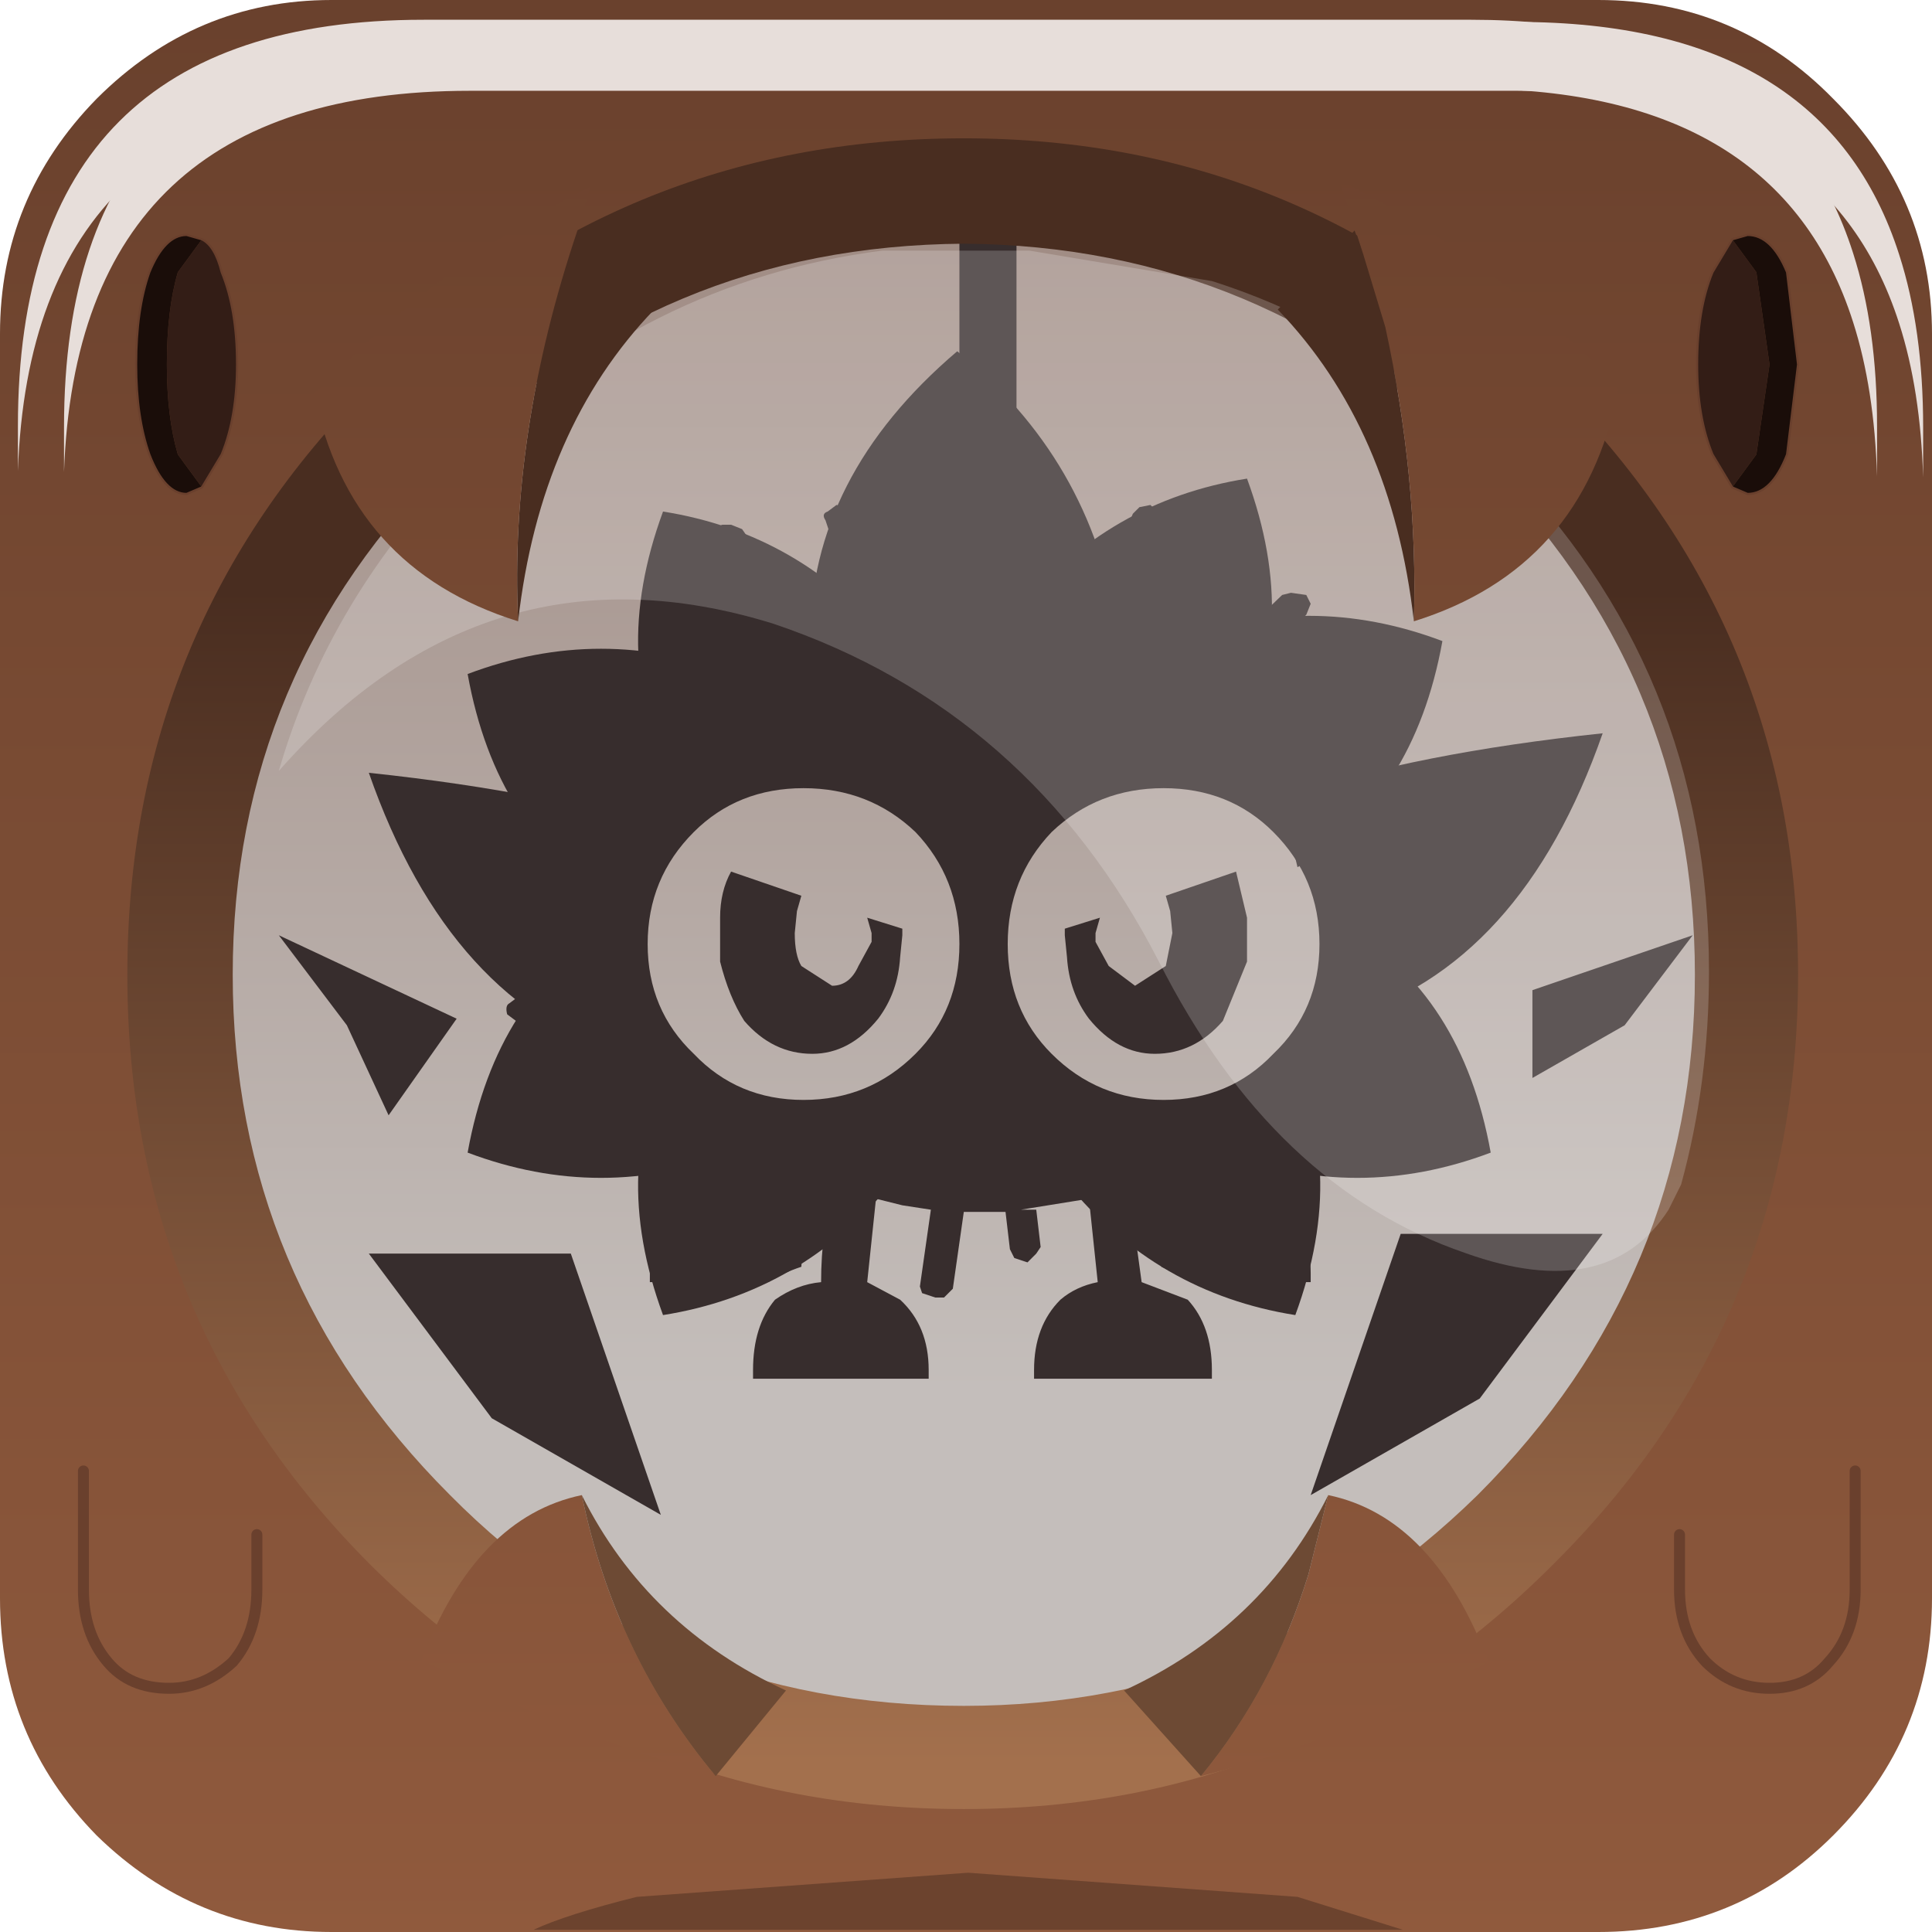 <?xml version="1.0" encoding="UTF-8" standalone="no"?>
<svg xmlns:xlink="http://www.w3.org/1999/xlink" height="66.0px" width="66.0px" xmlns="http://www.w3.org/2000/svg">
  <g transform="matrix(1.5, 0.0, 0.0, 1.5, 0.675, -0.6)">
    <use height="39.05" transform="matrix(1.0, 0.0, 0.0, 1.0, 3.4, 1.55)" width="37.2" xlink:href="#shape0"/>
    <use height="0.0" transform="matrix(1.212, 0.0, 0.0, 1.212, 1.1, 0.9)" width="0.0" xlink:href="#sprite0"/>
    <use height="44.0" transform="matrix(1.0, 0.0, 0.0, 1.0, -0.45, 0.4)" width="44.0" xlink:href="#shape1"/>
    <use height="8.6" transform="matrix(1.208, 0.0, 0.0, 1.209, -0.042, 0.85)" width="35.05" xlink:href="#sprite1"/>
    <use height="20.15" transform="matrix(1.155, 0.0, 0.0, 1.156, 5.9, 6.05)" width="28.2" xlink:href="#sprite2"/>
    <use height="39.85" transform="matrix(1.0, 0.0, 0.0, 1.0, 1.35, 4.5)" width="40.55" xlink:href="#shape4"/>
    <use height="8.6" transform="matrix(1.208, 0.0, 0.0, 1.206, 1.008, 0.9)" width="35.05" xlink:href="#sprite1"/>
  </g>
  <defs>
    <g id="shape0" transform="matrix(1.0, 0.0, 0.0, 1.0, -3.4, -1.55)">
      <path d="M22.05 40.6 Q14.3 40.6 8.85 35.2 3.4 29.75 3.4 22.05 3.4 14.35 8.85 8.95 14.3 3.5 22.05 3.5 29.75 3.5 35.2 8.95 40.6 14.4 40.6 22.05 40.6 29.75 35.2 35.2 29.75 40.6 22.05 40.6" fill="url(#gradient0)" fill-rule="evenodd" stroke="none"/>
      <path d="M30.15 15.35 L30.3 15.6 30.1 15.85 28.95 16.65 28.9 16.6 29.3 17.2 30.35 16.75 30.6 16.75 30.8 16.85 30.8 17.1 30.7 17.3 29.65 17.75 30.1 18.7 31.35 18.45 31.55 18.5 31.75 18.7 31.7 18.85 31.5 19.0 30.2 19.3 30.5 20.25 33.1 20.2 33.4 20.3 33.5 20.5 33.4 20.75 33.1 20.85 30.5 20.85 30.4 21.9 31.45 22.1 31.6 22.2 31.7 22.4 31.55 22.55 31.3 22.65 30.2 22.5 29.85 23.55 31.6 24.2 31.8 24.4 31.8 24.6 31.6 24.75 31.35 24.75 29.6 24.05 28.95 24.95 30.55 25.95 30.7 26.1 30.6 26.4 30.35 26.5 30.05 26.4 28.55 25.35 28.0 25.9 27.65 26.1 27.45 26.25 27.8 27.4 Q28.4 27.5 28.85 27.85 29.4 28.4 29.4 29.4 L29.4 29.6 26.75 29.6 26.0 29.25 25.95 28.55 25.85 27.95 25.95 27.85 Q26.35 27.5 26.75 27.4 L26.6 26.75 25.25 27.4 25.55 29.6 26.6 30.0 Q27.15 30.6 27.15 31.6 L27.15 31.8 23.1 31.8 23.1 31.6 Q23.1 30.6 23.7 30.0 24.05 29.7 24.55 29.6 L24.35 27.7 22.8 27.95 23.15 27.95 23.25 28.8 23.15 28.95 22.95 29.15 22.65 29.05 22.55 28.85 22.45 28.0 22.05 28.0 21.9 28.0 21.5 28.0 21.25 29.75 21.05 29.95 20.85 29.95 20.55 29.85 20.5 29.7 20.75 27.95 20.1 27.85 19.5 27.7 19.3 29.6 20.05 30.0 Q20.7 30.6 20.7 31.6 L20.7 31.8 16.7 31.8 16.7 31.6 Q16.7 30.6 17.2 30.0 17.7 29.65 18.25 29.6 18.25 28.4 18.55 27.4 L17.2 26.85 17.05 27.4 17.85 27.85 17.95 27.95 17.85 28.55 17.8 29.25 Q17.35 29.4 17.05 29.6 L14.35 29.6 14.35 29.4 Q14.35 28.4 14.95 27.85 L16.05 27.4 16.4 26.3 Q16.05 26.1 15.85 25.9 L15.75 25.85 14.2 27.0 13.95 27.1 13.7 26.95 13.6 26.75 13.7 26.55 15.25 25.35 14.6 24.65 12.15 25.8 11.85 25.8 11.7 25.65 11.65 25.4 11.8 25.25 14.25 24.1 13.75 23.15 11.5 23.65 11.3 23.65 11.1 23.5 Q11.05 23.3 11.15 23.25 L11.35 23.1 13.6 22.55 13.35 21.6 11.0 21.7 10.75 21.65 10.65 21.4 10.75 21.15 10.95 21.1 13.3 21.0 13.3 20.8 13.35 19.95 11.95 19.8 11.7 19.65 11.7 19.45 11.8 19.25 12.05 19.2 13.5 19.35 13.8 18.3 11.7 17.55 11.5 17.45 11.5 17.2 Q11.5 17.1 11.7 17.1 L11.95 17.1 14.05 17.75 14.6 16.95 12.7 15.75 12.55 15.65 Q12.5 15.45 12.6 15.35 L12.85 15.25 13.15 15.3 15.05 16.45 15.85 15.7 14.65 14.5 14.55 14.3 14.65 14.1 14.95 14.05 15.25 14.1 16.4 15.25 17.2 14.75 15.85 12.75 15.85 12.55 Q15.85 12.4 16.0 12.35 L16.2 12.35 16.45 12.45 17.85 14.45 18.0 14.35 Q18.45 14.15 18.95 14.05 L18.35 12.25 Q18.25 12.1 18.4 12.05 L18.6 11.9 18.85 11.95 19.0 12.1 19.6 13.85 20.3 13.75 20.1 12.35 Q20.05 12.2 20.15 12.1 L20.45 12.0 20.65 12.1 20.8 12.3 21.0 13.65 21.4 13.65 21.4 1.55 22.7 1.55 22.7 13.65 23.1 13.7 23.1 13.65 23.25 12.85 23.4 12.65 23.65 12.65 23.9 12.75 23.95 12.95 23.8 13.7 23.8 13.8 24.6 13.9 25.35 12.1 25.5 11.95 25.75 11.9 25.9 12.05 25.9 12.3 25.2 14.1 26.25 14.55 26.75 13.85 26.95 13.75 27.25 13.75 27.45 13.9 27.4 14.15 26.8 14.95 27.4 15.25 28.75 13.95 28.95 13.9 29.3 13.95 29.4 14.15 29.3 14.4 27.95 15.7 28.0 15.75 28.25 15.95 28.25 16.0 28.3 16.0 28.5 16.2 29.65 15.35 29.95 15.3 30.15 15.35 M24.6 21.3 L24.5 21.65 24.5 21.85 24.8 22.4 25.4 22.85 26.1 22.4 26.25 21.65 26.2 21.15 26.1 20.8 27.7 20.25 27.95 21.3 27.95 21.7 27.95 22.1 27.95 22.3 27.4 23.65 Q26.75 24.4 25.85 24.4 25.0 24.4 24.35 23.6 23.9 23.0 23.85 22.2 L23.8 21.7 23.8 21.55 24.6 21.3 M14.3 21.9 Q14.3 23.4 15.35 24.4 16.35 25.45 17.85 25.45 19.35 25.45 20.4 24.4 21.4 23.4 21.4 21.9 21.4 20.4 20.4 19.35 19.35 18.35 17.85 18.35 16.35 18.35 15.35 19.35 14.3 20.4 14.3 21.9 M38.1 21.7 L36.55 23.75 34.45 24.95 34.45 22.95 38.1 21.7 M29.6 21.9 Q29.6 20.4 28.55 19.35 27.55 18.35 26.05 18.35 24.55 18.35 23.5 19.35 22.5 20.4 22.5 21.9 22.5 23.4 23.5 24.4 24.55 25.45 26.05 25.45 27.55 25.45 28.55 24.4 29.6 23.4 29.6 21.9 M5.9 21.7 L9.95 23.6 8.4 25.8 7.45 23.75 5.9 21.7 M19.3 21.3 L20.1 21.55 20.1 21.7 20.05 22.2 Q20.0 23.0 19.55 23.6 18.9 24.4 18.05 24.4 17.15 24.4 16.5 23.65 16.15 23.1 15.95 22.3 L15.95 22.1 15.95 21.7 15.95 21.3 Q15.95 20.7 16.2 20.25 L17.8 20.8 17.7 21.15 17.65 21.65 Q17.65 22.15 17.8 22.4 L18.5 22.85 Q18.9 22.85 19.1 22.4 L19.4 21.85 19.4 21.65 19.3 21.3 M7.95 28.95 L12.55 28.95 14.6 34.9 10.75 32.7 7.95 28.95 M36.05 28.5 L33.25 32.25 29.4 34.45 31.45 28.5 36.05 28.5" fill="#372d2d" fill-rule="evenodd" stroke="none"/>
      <path d="M10.2 15.75 Q13.25 14.6 16.25 15.75 14.2 17.85 13.5 20.9 10.85 19.35 10.2 15.75" fill="#372d2d" fill-rule="evenodd" stroke="none"/>
      <path d="M14.65 12.05 Q17.8 12.55 19.85 15.05 17.05 15.85 14.9 18.15 13.4 15.45 14.65 12.05" fill="#372d2d" fill-rule="evenodd" stroke="none"/>
      <path d="M21.35 8.4 Q24.4 10.85 25.0 14.7 L18.0 14.95 Q18.0 11.25 21.35 8.4" fill="#372d2d" fill-rule="evenodd" stroke="none"/>
      <path d="M32.4 15.0 Q29.35 13.85 26.35 15.0 28.4 17.1 29.1 20.15 31.75 18.6 32.4 15.0" fill="#372d2d" fill-rule="evenodd" stroke="none"/>
      <path d="M27.95 11.3 Q24.8 11.8 22.75 14.3 25.55 15.1 27.7 17.4 29.2 14.7 27.95 11.3" fill="#372d2d" fill-rule="evenodd" stroke="none"/>
      <path d="M10.2 26.65 Q13.25 27.8 16.25 26.65 14.2 24.55 13.5 21.5 10.85 23.05 10.2 26.65" fill="#372d2d" fill-rule="evenodd" stroke="none"/>
      <path d="M14.65 30.35 Q17.8 29.85 19.85 27.35 17.05 26.55 14.9 24.25 13.4 26.95 14.65 30.35" fill="#372d2d" fill-rule="evenodd" stroke="none"/>
      <path d="M33.5 26.65 Q30.45 27.8 27.45 26.65 29.5 24.55 30.2 21.5 32.85 23.05 33.5 26.65" fill="#372d2d" fill-rule="evenodd" stroke="none"/>
      <path d="M29.05 30.35 Q25.9 29.85 23.85 27.35 26.65 26.55 28.8 24.25 30.3 26.95 29.05 30.35" fill="#372d2d" fill-rule="evenodd" stroke="none"/>
      <path d="M36.05 17.1 Q34.2 22.4 30.15 23.6 30.3 20.85 28.95 18.5 31.8 17.55 36.05 17.1" fill="#372d2d" fill-rule="evenodd" stroke="none"/>
      <path d="M7.95 18.0 Q9.8 23.3 13.85 24.5 13.7 21.75 15.05 19.4 12.2 18.45 7.95 18.0" fill="#372d2d" fill-rule="evenodd" stroke="none"/>
    </g>
    <linearGradient gradientTransform="matrix(0.0, -0.017, -0.017, 0.0, 22.0, 18.5)" gradientUnits="userSpaceOnUse" id="gradient0" spreadMethod="pad" x1="-819.2" x2="819.2">
      <stop offset="0.012" stop-color="#c4bebb"/>
      <stop offset="1.0" stop-color="#9f8a82"/>
    </linearGradient>
    <g id="shape1" transform="matrix(1.0, 0.0, 0.0, 1.0, 0.45, -0.4)">
      <path d="M33.8 10.15 Q28.7 5.05 21.55 5.05 14.4 5.05 9.3 10.15 4.25 15.2 4.25 22.4 4.25 29.6 9.3 34.65 14.4 39.75 21.55 39.75 28.75 39.75 33.8 34.65 38.8 29.6 38.8 22.4 38.8 15.2 33.8 10.15 M1.75 2.65 Q4.0 0.4 7.1 0.4 L35.95 0.4 Q39.1 0.4 41.3 2.65 43.55 4.9 43.55 8.0 L43.55 36.8 Q43.55 39.95 41.3 42.2 39.1 44.4 35.95 44.4 L7.1 44.4 Q4.0 44.4 1.75 42.2 -0.45 39.95 -0.45 36.8 L-0.45 8.0 Q-0.45 4.9 1.75 2.65" fill="url(#gradient1)" fill-rule="evenodd" stroke="none"/>
      <path d="M21.5 5.95 Q14.55 6.0 9.8 10.85 4.85 15.7 4.85 22.6 4.85 29.5 9.8 34.45 14.55 39.25 21.5 39.25 28.3 39.25 33.2 34.45 38.15 29.5 38.15 22.6 38.15 15.7 33.2 10.85 28.35 6.0 21.5 5.95 M8.0 9.15 Q13.6 3.55 21.5 3.55 29.35 3.55 34.9 9.15 40.5 14.7 40.5 22.6 40.5 30.5 34.9 36.05 29.35 41.6 21.5 41.6 13.6 41.6 8.0 36.05 2.45 30.5 2.45 22.6 2.45 14.7 8.0 9.15" fill="url(#gradient2)" fill-rule="evenodd" stroke="none"/>
    </g>
    <linearGradient gradientTransform="matrix(0.0, -0.028, -0.044, 0.0, 20.45, 22.55)" gradientUnits="userSpaceOnUse" id="gradient1" spreadMethod="pad" x1="-819.2" x2="819.2">
      <stop offset="0.02" stop-color="#905a3d"/>
      <stop offset="0.976" stop-color="#6a412d"/>
    </linearGradient>
    <linearGradient gradientTransform="matrix(0.0, -0.017, -0.017, 0.0, 21.45, 27.2)" gradientUnits="userSpaceOnUse" id="gradient2" spreadMethod="pad" x1="-819.2" x2="819.2">
      <stop offset="0.02" stop-color="#a3704d"/>
      <stop offset="0.98" stop-color="#492d20"/>
    </linearGradient>
    <g id="sprite1" transform="matrix(1.0, 0.0, 0.0, 1.0, 0.2, 0.0)">
      <use height="8.6" transform="matrix(1.0, 0.0, 0.0, 1.0, -0.2, 0.0)" width="35.05" xlink:href="#shape2"/>
    </g>
    <g id="shape2" transform="matrix(1.0, 0.0, 0.0, 1.0, 0.2, 0.0)">
      <path d="M34.85 8.6 Q34.8 6.95 34.4 5.7 33.0 1.3 27.2 1.3 L7.45 1.3 Q0.05 1.3 -0.2 8.5 L-0.2 7.65 Q-0.2 0.0 7.45 0.0 L27.2 0.0 Q33.0 0.0 34.4 4.4 34.85 5.8 34.85 7.65 L34.85 8.6" fill="#e7deda" fill-rule="evenodd" stroke="none"/>
    </g>
    <g id="sprite2" transform="matrix(1.0, 0.0, 0.0, 1.0, 0.0, 0.0)">
      <use height="20.15" transform="matrix(1.0, 0.0, 0.0, 1.0, 0.0, 0.0)" width="28.2" xlink:href="#shape3"/>
    </g>
    <g id="shape3" transform="matrix(1.0, 0.0, 0.0, 1.0, 0.0, 0.0)">
      <path d="M27.65 18.45 L27.4 18.95 Q26.2 20.8 23.4 19.8 19.6 18.5 17.35 14.05 14.8 9.1 9.75 7.4 4.1 5.65 0.0 10.3 1.0 6.85 3.7 4.15 7.2 0.65 11.9 0.05 L14.8 0.05 18.4 0.65 Q21.55 1.65 24.05 4.15 28.2 8.3 28.2 14.25 28.2 16.45 27.65 18.45" fill="#ffffff" fill-opacity="0.196" fill-rule="evenodd" stroke="none"/>
    </g>
    <g id="shape4" transform="matrix(1.0, 0.0, 0.0, 1.0, -1.35, -4.5)">
      <path d="M15.85 40.85 Q12.35 39.85 9.15 38.2 10.4 34.95 12.8 34.45 13.55 38.1 15.85 40.85 M29.8 34.45 Q32.2 34.95 33.45 38.25 30.25 40.0 26.9 40.85 28.55 38.85 29.35 36.25 L29.8 34.45" fill="url(#gradient3)" fill-rule="evenodd" stroke="none"/>
      <path d="M12.8 34.45 Q14.3 37.45 17.45 38.9 L15.85 40.85 Q13.55 38.1 12.8 34.45 M26.9 40.85 L25.15 38.9 Q28.3 37.45 29.8 34.45 L29.35 36.25 Q28.55 38.85 26.9 40.85" fill="#6d4a34" fill-rule="evenodd" stroke="none"/>
      <path d="M31.75 14.55 Q31.25 10.15 28.65 7.45 L30.4 5.65 30.6 6.2 31.1 7.85 Q31.85 11.3 31.75 14.55 M11.35 14.55 Q11.15 10.25 12.7 5.65 L14.45 7.45 Q11.85 10.15 11.35 14.55" fill="#492d20" fill-rule="evenodd" stroke="none"/>
      <path d="M30.6 6.2 L30.05 4.5 Q33.45 6.2 36.35 9.15 L36.4 9.3 Q35.6 13.35 31.75 14.55 31.85 11.3 31.1 7.85 L30.6 6.2 M11.35 14.55 Q7.5 13.35 6.7 9.35 L6.95 9.15 Q9.7 6.3 13.0 4.65 L12.7 5.65 Q11.15 10.25 11.35 14.55" fill="url(#gradient4)" fill-rule="evenodd" stroke="none"/>
      <path d="M1.45 33.9 L1.45 36.6 Q1.45 37.6 2.0 38.25 2.5 38.85 3.4 38.85 4.2 38.85 4.85 38.25 5.4 37.6 5.4 36.6 L5.4 35.35 M41.8 33.9 L41.8 36.6 Q41.8 37.6 41.2 38.25 40.7 38.85 39.85 38.85 39.0 38.85 38.4 38.25 37.8 37.6 37.8 36.6 L37.8 35.35" fill="none" stroke="#6a402d" stroke-linecap="round" stroke-linejoin="round" stroke-width="0.25"/>
      <path d="M4.15 5.85 Q4.45 6.0 4.6 6.6 4.95 7.45 4.95 8.7 4.95 9.9 4.6 10.75 L4.15 11.5 3.6 10.75 Q3.35 9.9 3.35 8.7 3.35 7.45 3.6 6.6 L4.15 5.85 M39.0 5.85 L39.55 6.6 39.85 8.7 39.55 10.75 39.0 11.5 38.55 10.75 Q38.2 9.9 38.2 8.7 38.2 7.45 38.55 6.6 L39.0 5.85" fill="#331d16" fill-rule="evenodd" stroke="none"/>
      <path d="M4.15 5.85 L3.6 6.6 Q3.35 7.45 3.35 8.7 3.35 9.9 3.6 10.75 L4.15 11.5 3.8 11.65 Q3.3 11.65 2.95 10.75 2.65 9.9 2.65 8.7 2.65 7.45 2.95 6.6 3.3 5.75 3.8 5.75 L4.15 5.85 M39.0 11.5 L39.55 10.75 39.85 8.7 39.55 6.6 39.0 5.85 39.35 5.75 Q39.9 5.75 40.25 6.6 L40.5 8.7 40.25 10.75 Q39.9 11.65 39.35 11.65 L39.0 11.5" fill="#1a0d09" fill-rule="evenodd" stroke="none"/>
      <path d="M4.15 11.5 L4.6 10.75 Q4.95 9.9 4.95 8.7 4.95 7.45 4.6 6.6 4.45 6.0 4.15 5.85 L3.8 5.75 Q3.3 5.75 2.95 6.6 2.65 7.45 2.65 8.7 2.65 9.9 2.95 10.75 3.3 11.65 3.8 11.65 L4.15 11.5 M39.0 11.5 L39.35 11.65 Q39.9 11.65 40.25 10.75 L40.5 8.7 40.25 6.6 Q39.9 5.75 39.35 5.75 L39.0 5.85 38.55 6.6 Q38.2 7.45 38.2 8.7 38.2 9.9 38.55 10.75 L39.0 11.5" fill="none" stroke="#6a402d" stroke-linecap="round" stroke-linejoin="round" stroke-width="0.05"/>
      <path d="M31.5 44.35 L11.7 44.35 Q12.45 44.0 14.05 43.6 L21.6 43.05 29.1 43.6 31.5 44.35" fill="#6c432e" fill-rule="evenodd" stroke="none"/>
    </g>
    <linearGradient gradientTransform="matrix(0.0, -0.028, -0.044, 0.0, 20.25, 22.4)" gradientUnits="userSpaceOnUse" id="gradient3" spreadMethod="pad" x1="-819.2" x2="819.2">
      <stop offset="0.02" stop-color="#905a3d"/>
      <stop offset="0.976" stop-color="#6a412d"/>
    </linearGradient>
    <linearGradient gradientTransform="matrix(0.0, -0.028, -0.044, 0.0, 20.25, 22.4)" gradientUnits="userSpaceOnUse" id="gradient4" spreadMethod="pad" x1="-819.2" x2="819.2">
      <stop offset="0.02" stop-color="#905a3d"/>
      <stop offset="0.976" stop-color="#6a412d"/>
    </linearGradient>
  </defs>
</svg>
